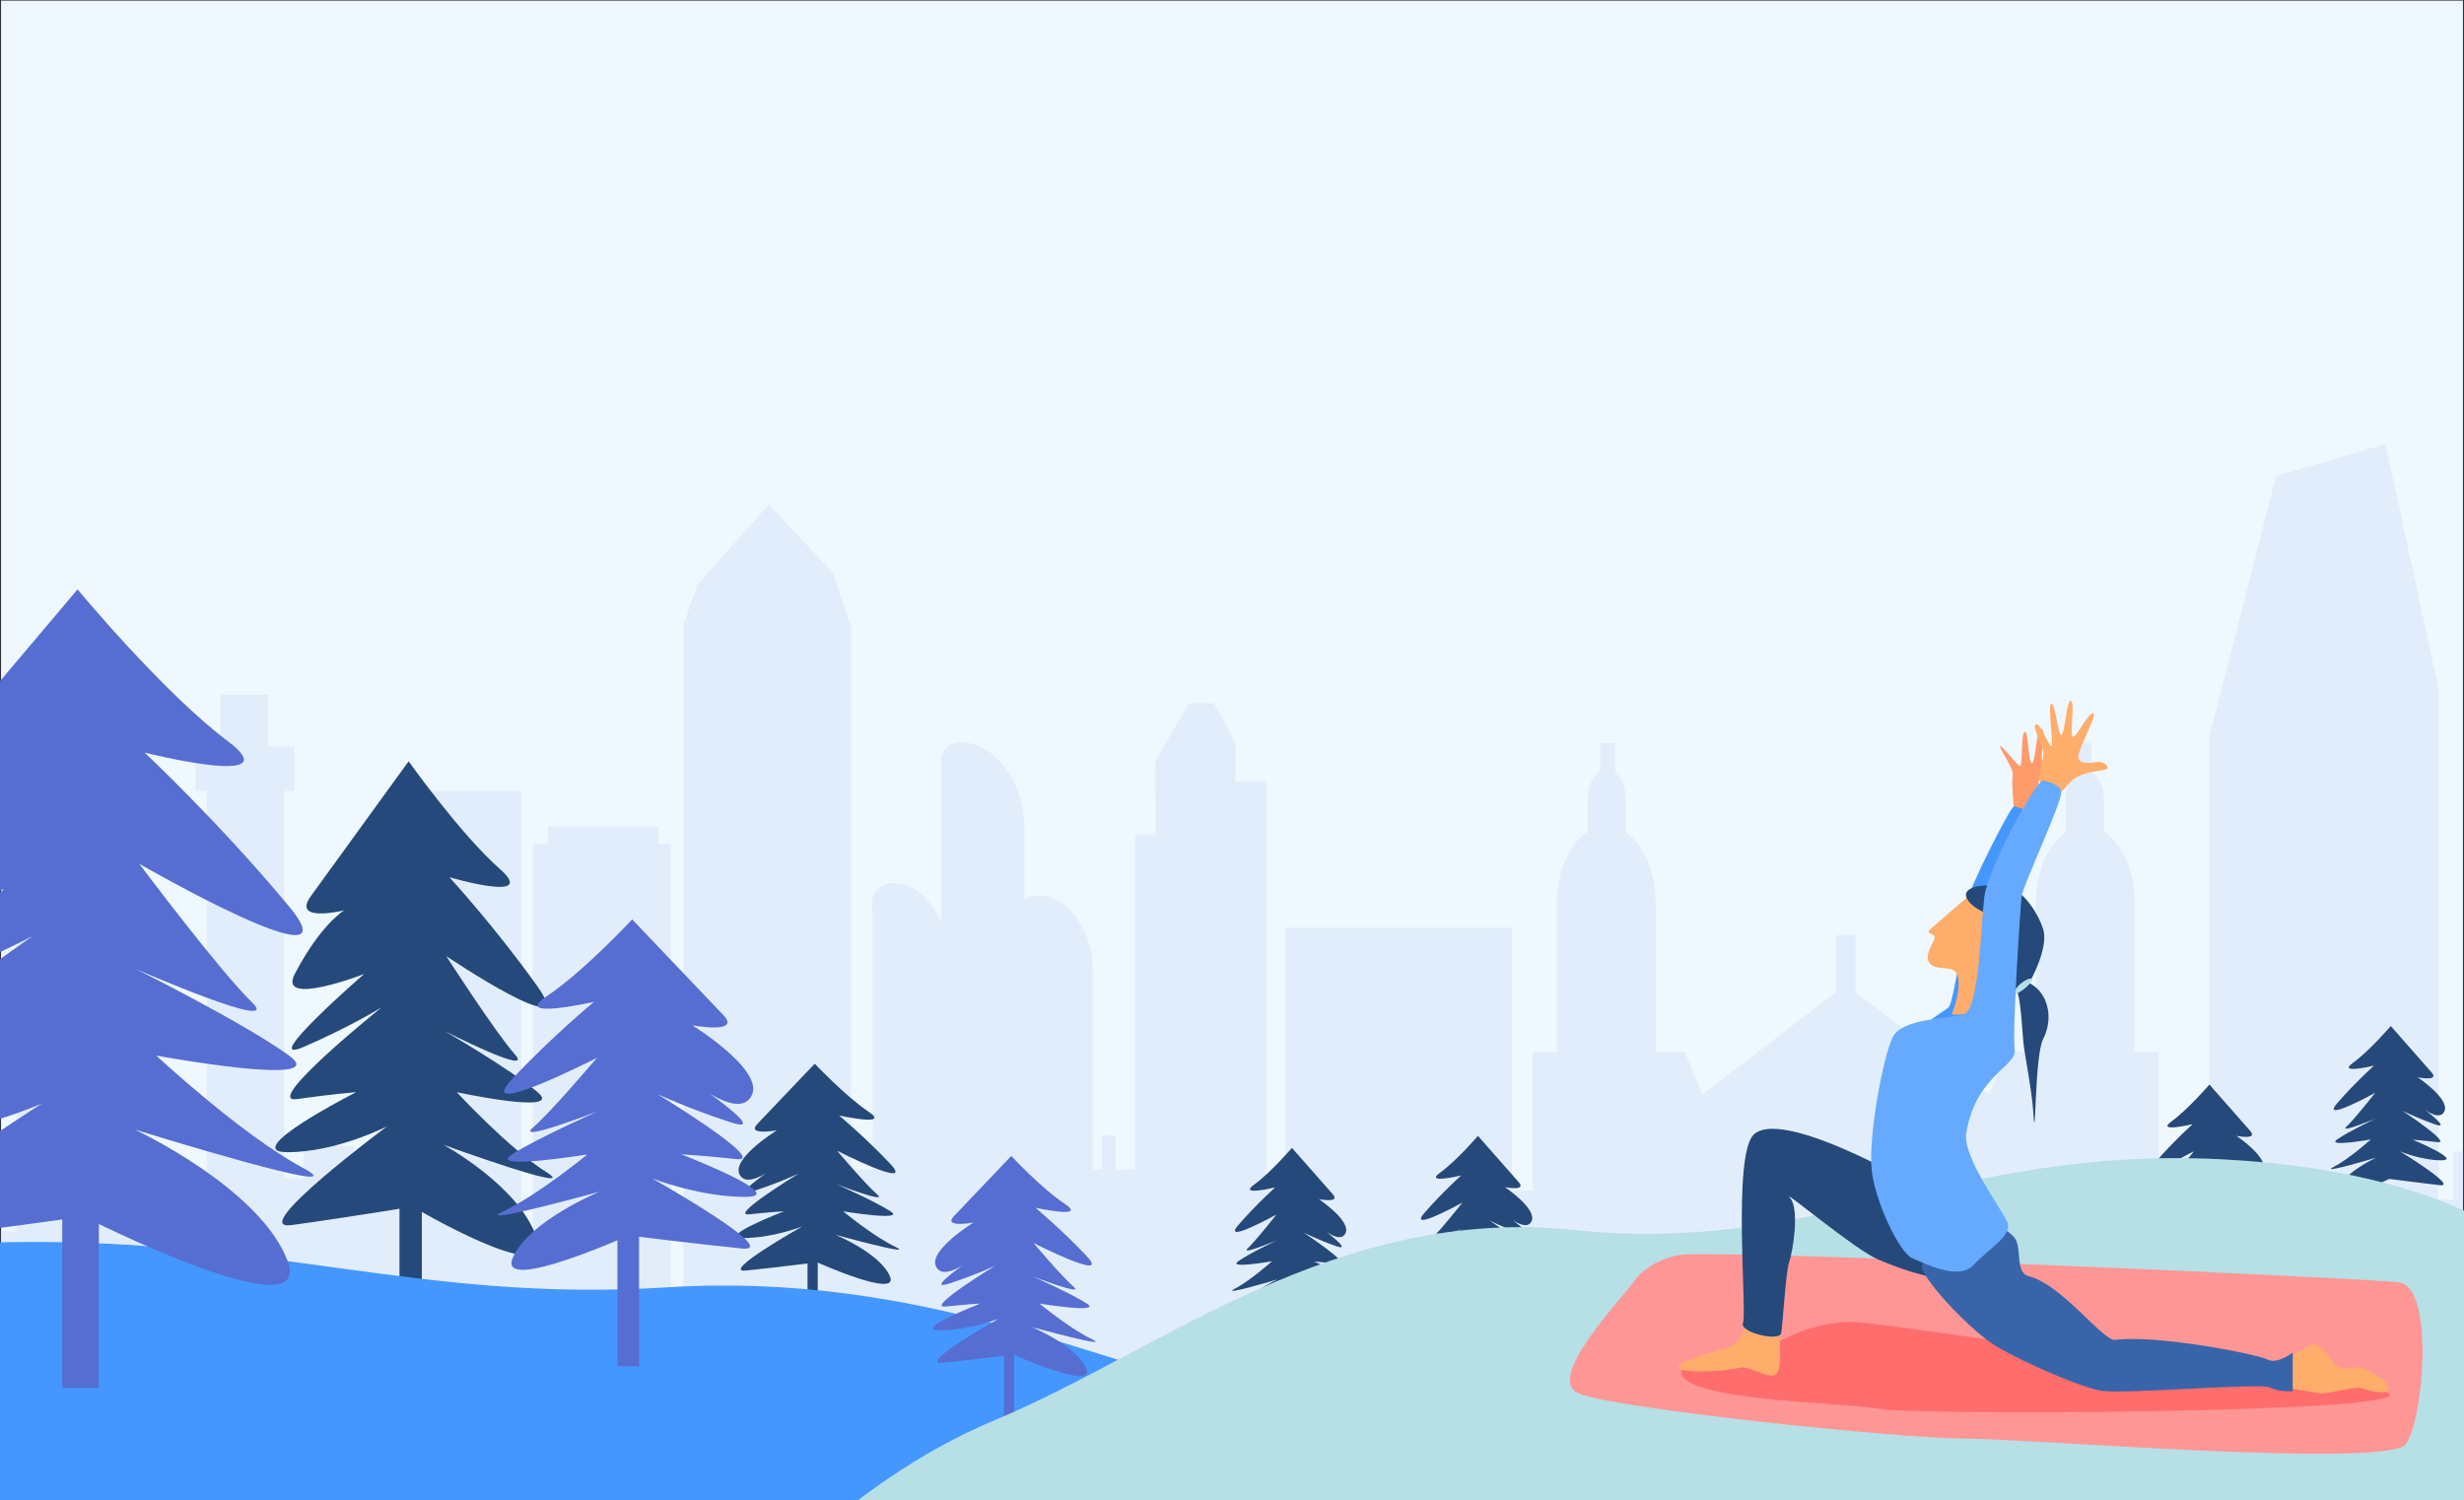 <?xml version="1.0" encoding="utf-8"?>
<!-- Generator: Adobe Illustrator 23.0.4, SVG Export Plug-In . SVG Version: 6.00 Build 0)  -->
<svg version="1.1" xmlns="http://www.w3.org/2000/svg" xmlns:xlink="http://www.w3.org/1999/xlink" x="0px" y="0px"
	 viewBox="0 0 1642.5 1000" style="enable-background:new 0 0 1642.5 1000;" xml:space="preserve">
<rect x="0" y="0" width="1642.5" height="1000" fill="#333333" stroke="none"/>
<style type="text/css">
	.st0{fill:#EFF8FF;}
	.st1{opacity:8.400000e-02;fill:#566ECF;enable-background:new    ;}
	.st2{fill:#25497A;}
	.st3{fill:#4497FF;}
	.st4{fill:#566ED1;}
	.st5{fill:#B7DFE6;}
	.st6{fill:#FF9696;}
	.st7{fill:#FF6D6D;}
	.st8{fill:#FFAD6A;}
	.st9{fill:#FF9A6A;}
	.st10{fill:#3865A9;}
	.st11{fill:#66AAFF;}
</style>
<g id="Layer_1">
	<g id="_95RfKd.tif">
		<rect id="sky" x="0.7" y="0.4" class="st0" width="1641.1" height="999.2"/>
	</g>
	<path id="路径_1819_2_" class="st1" d="M1919,1000.5V610.1h-6.9v17.8h-9.1v235.7h-23.6V503.5h-9.1v-23.7H1821h0.1l0,0h49.4
		l-31-92l0.1-0.4l-0.2,0.1l0,0l0,0l-74.7,31.5l-25.5,85h-0.1v22.7l-7.9,2.3v182.9H1662v87.7h-9.9v-32h-16.7v32h-9.9V459.7l0.2-0.1
		L1590.1,296l-72.9,21.4l-44.5,174.2l0,0v302h-9.1v-22.5H1439V701h-16v-97.6c0-0.3,0-0.7,0-1c0-21.6-8.5-40.1-20.5-47.9v-21.6
		c0-8.6-3.5-15.9-8.4-18.6v-18.9h-10v19.7c-4.2,3.2-7.1,10-7.1,17.8v21.9c-11.8,8-20,26.3-19.8,47.6c0,0.1,0,0.3,0,0.4h-0.1V701
		h-19.3l-11.7,28.4l-89.2-68v-38h-13v38.1l-89.2,68L1123,701h-19.3v-98.2h-0.1c0-0.1,0-0.3,0-0.4c0.1-21.3-8-39.6-19.8-47.6v-21.9
		c0-7.8-2.9-14.5-7.1-17.8v-19.7h-10v18.9c-4.9,2.8-8.4,10.1-8.4,18.6v21.6c-12,7.8-20.5,26.3-20.5,47.9c0,0.5,0,1,0,1.5V701h-16.1
		v92.7h-13.6V618.4H857v175.3h-13V521.2h-20.5v-26.1l-14.4-26.3h-16.6l-22.4,38.6v23.8l0.2,0.2v25.3h-13.7v222.7h-12.9V757h-9.1
		v22.5h-6.1V645.6h-0.1c0-13.1-4.7-29.2-17.3-40.9c-8.8-8.2-21.4-10-28.3-4.8v-51.4h-0.2c0-0.3,0-0.6,0-0.9
		c-0.5-16.5-7.6-32.2-19.7-43.5c-12.9-12-32.6-12.8-35.3,0.6h-0.3v2.6c0,0.3,0,0.5,0,0.8s0,0.6,0,0.9v106c-2.9-7-7.2-13.4-12.8-18.6
		c-12.6-11.8-33-10.4-33.2,5.9c-0.1,3.8,0.2,7.5,0.8,11.3h-0.4v165.8h-14.4V418.2h0.2L555.3,382l-42.8-45.6l-47.7,53.4l-9.8,28.5
		h0.6v445.4h-8.4v-301h-8.4v-11.8h-73.7v11.8h-9.9v328.1l0,0v-69.9h-7.6V527.2h-76.8v258.2h-35v-21.3h-33.4v21.3h-12.9V527.2h6.8
		v-29.6h-17.5v-34.4H147v34.4h-16.7v29.6h7.6V821h-19.8v-21.3h-9.9v-20.1H94.6v20.1h-6.1V490.4h3.8v-27.2h-7.6V443h-3.8v-14.2H50.5
		V443h-3.8v20.1h-0.1v-20.5l-35.9,43.2H11v335.1H-2.8l3.5,179.6H1919z"/>
</g>
<g id="Layer_2">
	<path class="st2" d="M272.4,507.5c0,0-52.1,71.8-65.2,89.9s22.2,9.5,22.2,9.5s-15.7,9.3-32.9,42.4c-11.7,22.5,46.2,0,46.2,0
		s-71.2,61.9-40.5,48.7s52.1-26.4,52.1-26.4s-80.3,64.5-56.4,61.1c23.8-3.4,39.5-4.6,39.5-4.6s-78.7,40-45.8,40s66.5-17.3,66.5-17.3
		s-94.1,69.9-64,65.9c30.1-4,80.9-12.3,80.9-12.3s94.1,55.6,82.8,21s-62.1-62.2-62.1-62.2s93.4,33.8,68.4,18.1s-59.6-53.2-59.6-53.2
		s72.1,15.4,53.9,0c-18.2-15.4-62.1-40.8-62.1-40.8s60.2,30.6,47,15.7c-13.2-14.9-45.8-65.6-45.8-65.6s89.1,59.8,60.8,20.2
		c-28.2-39.6-58.7-72.8-58.7-72.8s60,17.6,33.6-5.5C306.9,556.1,272.4,507.5,272.4,507.5z"/>
	<path class="st2" d="M543.1,709.1c0,0-30.5,32-38.2,40.1c-7.7,8.1,13,4.3,13,4.3s-30,18.5-25,29.2c5,10.7,24.1-5.1,24.1-5.1
		S483.9,800,502,794.1s30.5-11.8,30.5-11.8s-47.1,28.7-33.1,27.2c14-1.5,23.2-2,23.2-2s-46.1,17.8-26.8,17.8s39-7.7,39-7.7
		s-55.2,31.1-37.5,29.4c17.6-1.8,47.4-5.5,47.4-5.5s55.2,24.8,48.5,9.3s-36.4-27.7-36.4-27.7s54.8,15.1,40.1,8.1
		c-14.7-7-34.9-23.7-34.9-23.7s42.3,6.9,31.6,0s-36.4-18.2-36.4-18.2s35.3,13.6,27.6,7c-7.7-6.6-26.8-29.2-26.8-29.2
		s52.2,26.6,35.7,9c-16.5-17.6-34.4-32.5-34.4-32.5s35.1,7.8,19.7-2.5S543.1,709.1,543.1,709.1z"/>
	<rect x="266.3" y="770.5" class="st2" width="14.9" height="114.9"/>
	<rect x="538.3" y="832.1" class="st2" width="6.8" height="67.5"/>
	<path class="st2" d="M1593.7,684c0,0,21.7,24.7,27.2,30.9c5.5,6.2-9.2,3.3-9.2,3.3s21.3,14.3,17.8,22.5s-17.1-4-17.1-4
		s23.5,17.3,10.7,12.8c-12.8-4.5-21.7-9.1-21.7-9.1s33.4,22.2,23.5,21c-9.9-1.2-16.5-1.6-16.5-1.6s32.8,13.7,19.1,13.7
		s-27.7-6-27.7-6s39.2,24,26.6,22.6c-12.5-1.4-33.7-4.2-33.7-4.2s-39.2,19.1-34.5,7.2c4.7-11.9,25.9-21.4,25.9-21.4
		s-38.9,11.6-28.5,6.2c10.5-5.4,24.8-18.3,24.8-18.3s-30,5.3-22.5,0c7.6-5.3,25.9-14,25.9-14s-25.1,10.5-19.6,5.4
		c5.5-5.1,19.1-22.5,19.1-22.5s-37.1,20.5-25.3,6.9c11.8-13.6,24.5-25,24.5-25s-25,6-14-1.9C1579.3,700.7,1593.7,684,1593.7,684z"/>
	<path class="st2" d="M1472.8,723c0,0,21.7,24.7,27.2,30.9c5.5,6.2-9.2,3.3-9.2,3.3s21.3,14.3,17.8,22.5s-17.1-4-17.1-4
		s23.5,17.3,10.7,12.8s-21.7-9.1-21.7-9.1s33.4,22.2,23.5,21s-16.5-1.6-16.5-1.6s32.8,13.7,19.1,13.7c-13.7,0-27.7-6-27.7-6
		s39.2,24,26.6,22.6c-12.5-1.4-33.7-4.2-33.7-4.2s-39.2,19.1-34.5,7.2s25.9-21.4,25.9-21.4s-38.9,11.6-28.5,6.2
		c10.5-5.4,24.8-18.3,24.8-18.3s-30,5.3-22.5,0c7.6-5.3,25.9-14,25.9-14s-25.1,10.5-19.6,5.4c5.5-5.1,19.1-22.5,19.1-22.5
		s-37.1,20.5-25.3,6.9c11.8-13.6,24.5-25,24.5-25s-25,6-14-1.9C1458.4,739.7,1472.8,723,1472.8,723z"/>
	<path class="st2" d="M985.2,757.2c0,0,21.7,24.7,27.2,30.9s-9.2,3.3-9.2,3.3s21.3,14.3,17.8,22.5c-3.5,8.2-17.1-4-17.1-4
		s23.5,17.3,10.7,12.8s-21.7-9.1-21.7-9.1s33.4,22.2,23.5,21c-9.9-1.2-16.5-1.6-16.5-1.6s32.8,13.7,19.1,13.7c-13.7,0-27.7-6-27.7-6
		s39.2,24,26.6,22.6c-12.5-1.4-33.7-4.2-33.7-4.2s-39.2,19.1-34.5,7.2c4.7-11.9,25.9-21.4,25.9-21.4s-38.9,11.6-28.5,6.2
		c10.5-5.4,24.8-18.3,24.8-18.3s-30,5.3-22.5,0s25.9-14,25.9-14s-25.1,10.5-19.6,5.4c5.5-5.1,19.1-22.5,19.1-22.5
		s-37.1,20.5-25.3,6.9s24.5-25,24.5-25s-25,6-14-1.9C970.9,773.9,985.2,757.2,985.2,757.2z"/>
	<path class="st2" d="M861.2,765.2c0,0,21.7,24.7,27.2,30.9s-9.2,3.3-9.2,3.3s21.3,14.3,17.8,22.5c-3.5,8.2-17.1-4-17.1-4
		s23.5,17.3,10.7,12.8s-21.7-9.1-21.7-9.1s33.4,22.2,23.5,21c-9.9-1.2-16.5-1.6-16.5-1.6s32.8,13.7,19.1,13.7c-13.7,0-27.7-6-27.7-6
		s39.2,24,26.6,22.6c-12.5-1.4-33.7-4.2-33.7-4.2s-39.2,19.1-34.5,7.2c4.7-11.9,25.9-21.4,25.9-21.4s-38.9,11.6-28.5,6.2
		c10.5-5.4,24.8-18.3,24.8-18.3s-30,5.3-22.5,0s25.9-14,25.9-14s-25.1,10.5-19.6,5.4c5.5-5.1,19.1-22.5,19.1-22.5
		s-37.1,20.5-25.3,6.9c11.8-13.6,24.5-25,24.5-25s-25,6-14-1.9C846.8,782,861.2,765.2,861.2,765.2z"/>
	<path class="st3" d="M-244.2,877.2c-1.1,0.7,49.5-43.2,235.3-48.8c185.7-5.6,285.5,40.4,453.3,29.8S734.9,909,850,937.8
		c115.1,28.8,161.2,77.5,226.9,84.6c65.8,7.2-1377-11.2-1377-11.2L-244.2,877.2z"/>
	<rect x="669.2" y="893.6" class="st4" width="6.8" height="67.5"/>
	<path class="st5" d="M1704.2,850.1c1,1.2-47-68.5-223.6-77.3c-176.5-8.9-271.3,64.1-430.8,47.2c-159.4-16.8-276.1,80.5-385.5,126.2
		S511.2,1069,448.7,1080.4c-62.5,11.4,1308.7-17.7,1308.7-17.7L1704.2,850.1z"/>
	<path class="st6" d="M1090,853.2c-11.3,15.5-60,65.6-37.7,75.7c22.3,10,214,30.1,256.7,30.1s282.8,20.1,294.7,3.7
		c11.9-16.3,19.3-104.8-4.5-107.8s-458.1-22.5-480.4-18.2C1103.6,839.7,1094.1,847.6,1090,853.2z"/>
	<path class="st7" d="M1177.7,899.4c4.7-1.2-52.6,0-56.6,13.8c-6,20.8,108.6,21.5,131.9,26c23.2,4.5,357.7,2.9,339.2-10.4
		c-18.4-13.2-175.6-27.8-208.9-29.5c-33.2-1.6-110-14.5-143.4-17.7C1206.5,878.6,1177.5,899.5,1177.7,899.4z"/>
	<g>
		<path class="st8" d="M1163.4,881.7c0,0-1.2,13.5-11.4,16.6c-10.2,3.1-35.1,9.2-32.9,13.5s33.6,2.2,40.3,0s22.8,10.5,25.9,2.5
			c3.1-8,0-30.5,0-30.5L1163.4,881.7z"/>
		<path class="st8" d="M1526.3,925.4c0,0,15.4,2.8,20.6,3.4c5.2,0.6,23.1-4.9,27.4-3.4c4.3,1.5,18.5,5.6,17.9-0.3
			s-18.2-14.2-21.5-13.6c-3.4,0.6-11.4,1.5-14.5-2.2s-10.2-15.4-15.4-12.9c-5.2,2.5-14.5,8-14.5,8V925.4z"/>
		<path class="st9" d="M1342.4,537.6c1.7,2.3,10.3,9,11.3,4.3c1-4.7,9.3-33.3,7.7-34.5c-1.7-1.2,2.8-22.9-0.8-21.5
			c-3.6,1.4-3.5,23-6.2,22.7c-2.7-0.3-2-21.3-4.7-20.7c-2.7,0.7-1.3,22.3-3,22.7c-1.7,0.3-13.1-15-13.5-13.2s9.5,15.2,8.5,19.5
			C1340.7,521.3,1342.4,537.6,1342.4,537.6z"/>
		<path class="st3" d="M1342.4,537.6c-3.2,2-30.3,55.4-30.6,62.5c-0.2,7.1-9.4,67.5-12.6,71.1s-20.8,11.6-17.2,18
			c3.6,6.4,38.4,14,41.2,0c2.8-14,37.5-140.2,31.6-145.6C1348.9,538.2,1342.4,537.6,1342.4,537.6z"/>
		<path class="st8" d="M1317,593.9c-5.7,3.7-26,22-30,25.3c-4,3.3,2,3,2.7,5.3s-8.7,13.3-2.7,18.3s15.7-0.3,18,8
			c2.3,8.3-2.7,23-4,25s26.7-1,28-7c1.3-6,6.3-54.3,3-63C1328.7,597.2,1317,593.9,1317,593.9z"/>
		<path class="st8" d="M1374,527.6c3-1.3,4.7-7.3,12.7-10.7s18.3-3,18.3-5s-3-4-6-4s-10.7,2.3-13.3-1.7s13-29.7,9.7-30.7
			c-3.3-1-11.3,16.7-13.7,15.7c-2.3-1,1.7-23.7-1.3-24s-4,22.7-6.3,22.7s-4-21.3-6.7-20.7c-2.7,0.7,2,29,0,28.2
			c-2-0.8-7.7-16.2-10.3-14.5c-2.7,1.7,4.3,13.7,5,18.3s-5,19.3-1.3,21C1364.3,523.9,1374,527.6,1374,527.6z"/>
		<path class="st2" d="M1311.6,593.9c-4.1,4.1,3.7,12.1,14.6,15.7c11,3.7,13.2,48.9,16.9,49.3c3.7,0.5,4.8,27.5,5.7,36.2
			s5.7,31.9,6.6,46.5c1.7,27.7,0.7-37.4,6.5-48.8c5.8-11.4,3.8-22.4,0-28.8s-9.2-8.7-9.2-8.7s13.4-23.3,9.2-36.1
			c-4.2-12.8-15.6-28.3-26.6-28.8C1324.4,590,1315.9,589.7,1311.6,593.9z"/>
		<path class="st5" d="M1354.3,652.4c3.1,0.6-9.8,12.1-11.2,9.5C1341.7,659.3,1350.7,651.6,1354.3,652.4z"/>
		<path class="st2" d="M1292.6,799.5c-0.3-1.1-101.9-62.2-123.3-43.4c-14.7,12.9-4.6,119-7.4,125.6c-2.9,6.6,24.3,12.8,25.4,7.1
			s3.1-41.4,5.4-47.7c2.3-6.3,7.1-35.1,0.6-42.5s43.1,34.5,58.8,41.1c15.7,6.6,57.4,22.4,61.2,5.3S1292.6,799.5,1292.6,799.5z"/>
		<path class="st10" d="M1313.7,810.4c-8,2.3-36.2,26-32.2,36c4,10,32.5,41.7,51.6,52.5c19.1,10.8,54.2,26,67.9,28.3
			s106.4-5.4,112.1-2.3c5.7,3.1,15.2,2.6,15.2,2.6v-25.8c0,0-10.3,8-16.8,4.6s-72.2-16.6-101.6-13.1c-8.1,0.9-35.2-36.8-57.7-42.5
			c-9.4-2.4-3.8-19.8-9.8-26.2C1333.9,815.3,1313.7,810.4,1313.7,810.4z"/>
		<path class="st11" d="M1362,520.4c-4.4-1.2-36.8,58.4-39.2,77.2s-3.3,75.1-13.7,78.5c-10.3,3.5-41.1,2.3-47.5,15.5
			c-6.4,13.2-16.1,65.2-14,87.6c1.9,20.9,18.4,56,27.2,59.6s30.8,15.2,40.8,4.4c10-10.8,26.2-19.6,22.5-28.4
			c-3.7-8.8-29.9-43.4-27.4-59.2c6.1-38.8,34.1-44.8,32.3-56c-1.8-11.2,3.8-94.8,4.6-102c0.8-7.2,27.7-64.3,26.4-70
			C1372.8,522,1362,520.4,1362,520.4z"/>
	</g>
	<path class="st4" d="M51.7,392.9c0,0-85.4,101.1-107,126.6C-77,545.1-19,532.9-19,532.9s-25.8,13.1-53.9,59.7
		c-19.2,31.7,75.8,0,75.8,0s-116.9,87.2-66.5,68.6s85.4-37.2,85.4-37.2s-131.7,90.8-92.6,86.1S-6,703.7-6,703.7S-135.1,760-81.1,760
		S28,735.6,28,735.6S-126.4,834-77,828.3s132.8-17.3,132.8-17.3s154.4,78.3,135.9,29.5C173.1,791.8,89.8,753,89.8,753
		s153.4,47.6,112.2,25.6c-41.2-22.1-97.8-74.9-97.8-74.9s118.4,21.7,88.5,0S90.8,646.1,90.8,646.1s98.8,43,77.2,22.1
		c-21.6-20.9-75.1-92.3-75.1-92.3s146.2,84.1,99.8,28.4c-46.3-55.8-96.3-102.6-96.3-102.6s98.4,24.7,55.2-7.8S51.7,392.9,51.7,392.9
		z"/>
	<rect x="41.5" y="763.3" class="st4" width="24.4" height="161.9"/>
	<path class="st4" d="M421.4,612.9c0,0,48.5,50.9,60.8,63.8s-20.7,6.8-20.7,6.8s47.7,29.5,39.7,46.5c-7.9,17-38.4-8.2-38.4-8.2
		s52.6,35.7,24,26.3s-48.5-18.7-48.5-18.7s74.9,45.7,52.6,43.3s-36.8-3.2-36.8-3.2s73.4,28.4,42.7,28.4s-62-12.3-62-12.3
		s87.7,49.5,59.7,46.7s-75.5-8.7-75.5-8.7s-87.7,39.4-77.2,14.9c10.5-24.6,57.9-44.1,57.9-44.1s-87.1,24-63.8,12.9
		s55.6-37.7,55.6-37.7s-67.3,10.9-50.3,0s57.9-29,57.9-29s-56.1,21.7-43.9,11.1c12.3-10.5,42.7-46.5,42.7-46.5s-83.1,42.4-56.7,14.3
		c26.3-28.1,54.7-51.6,54.7-51.6s-55.9,12.5-31.3-3.9S421.4,612.9,421.4,612.9z"/>
	<rect x="411.6" y="807" class="st4" width="14.4" height="103.8"/>
	<path class="st4" d="M674.1,770.6c0,0-30.5,32-38.2,40.1s13,4.3,13,4.3s-30,18.5-25,29.2c5,10.7,24.1-5.1,24.1-5.1
		s-33.1,22.4-15.1,16.5c18-5.9,30.5-11.8,30.5-11.8s-47.1,28.7-33.1,27.2s23.2-2,23.2-2s-46.1,17.8-26.8,17.8s39-7.7,39-7.7
		s-55.2,31.1-37.5,29.4c17.6-1.8,47.4-5.5,47.4-5.5s55.2,24.8,48.5,9.3c-6.6-15.4-36.4-27.7-36.4-27.7s54.8,15.1,40.1,8.1
		c-14.7-7-34.9-23.7-34.9-23.7s42.3,6.9,31.6,0c-10.7-6.9-36.4-18.2-36.4-18.2s35.3,13.6,27.6,7c-7.7-6.6-26.8-29.2-26.8-29.2
		s52.2,26.6,35.7,9c-16.5-17.6-34.4-32.5-34.4-32.5s35.1,7.8,19.7-2.5C694.3,792.3,674.1,770.6,674.1,770.6z"/>
</g>
</svg>
